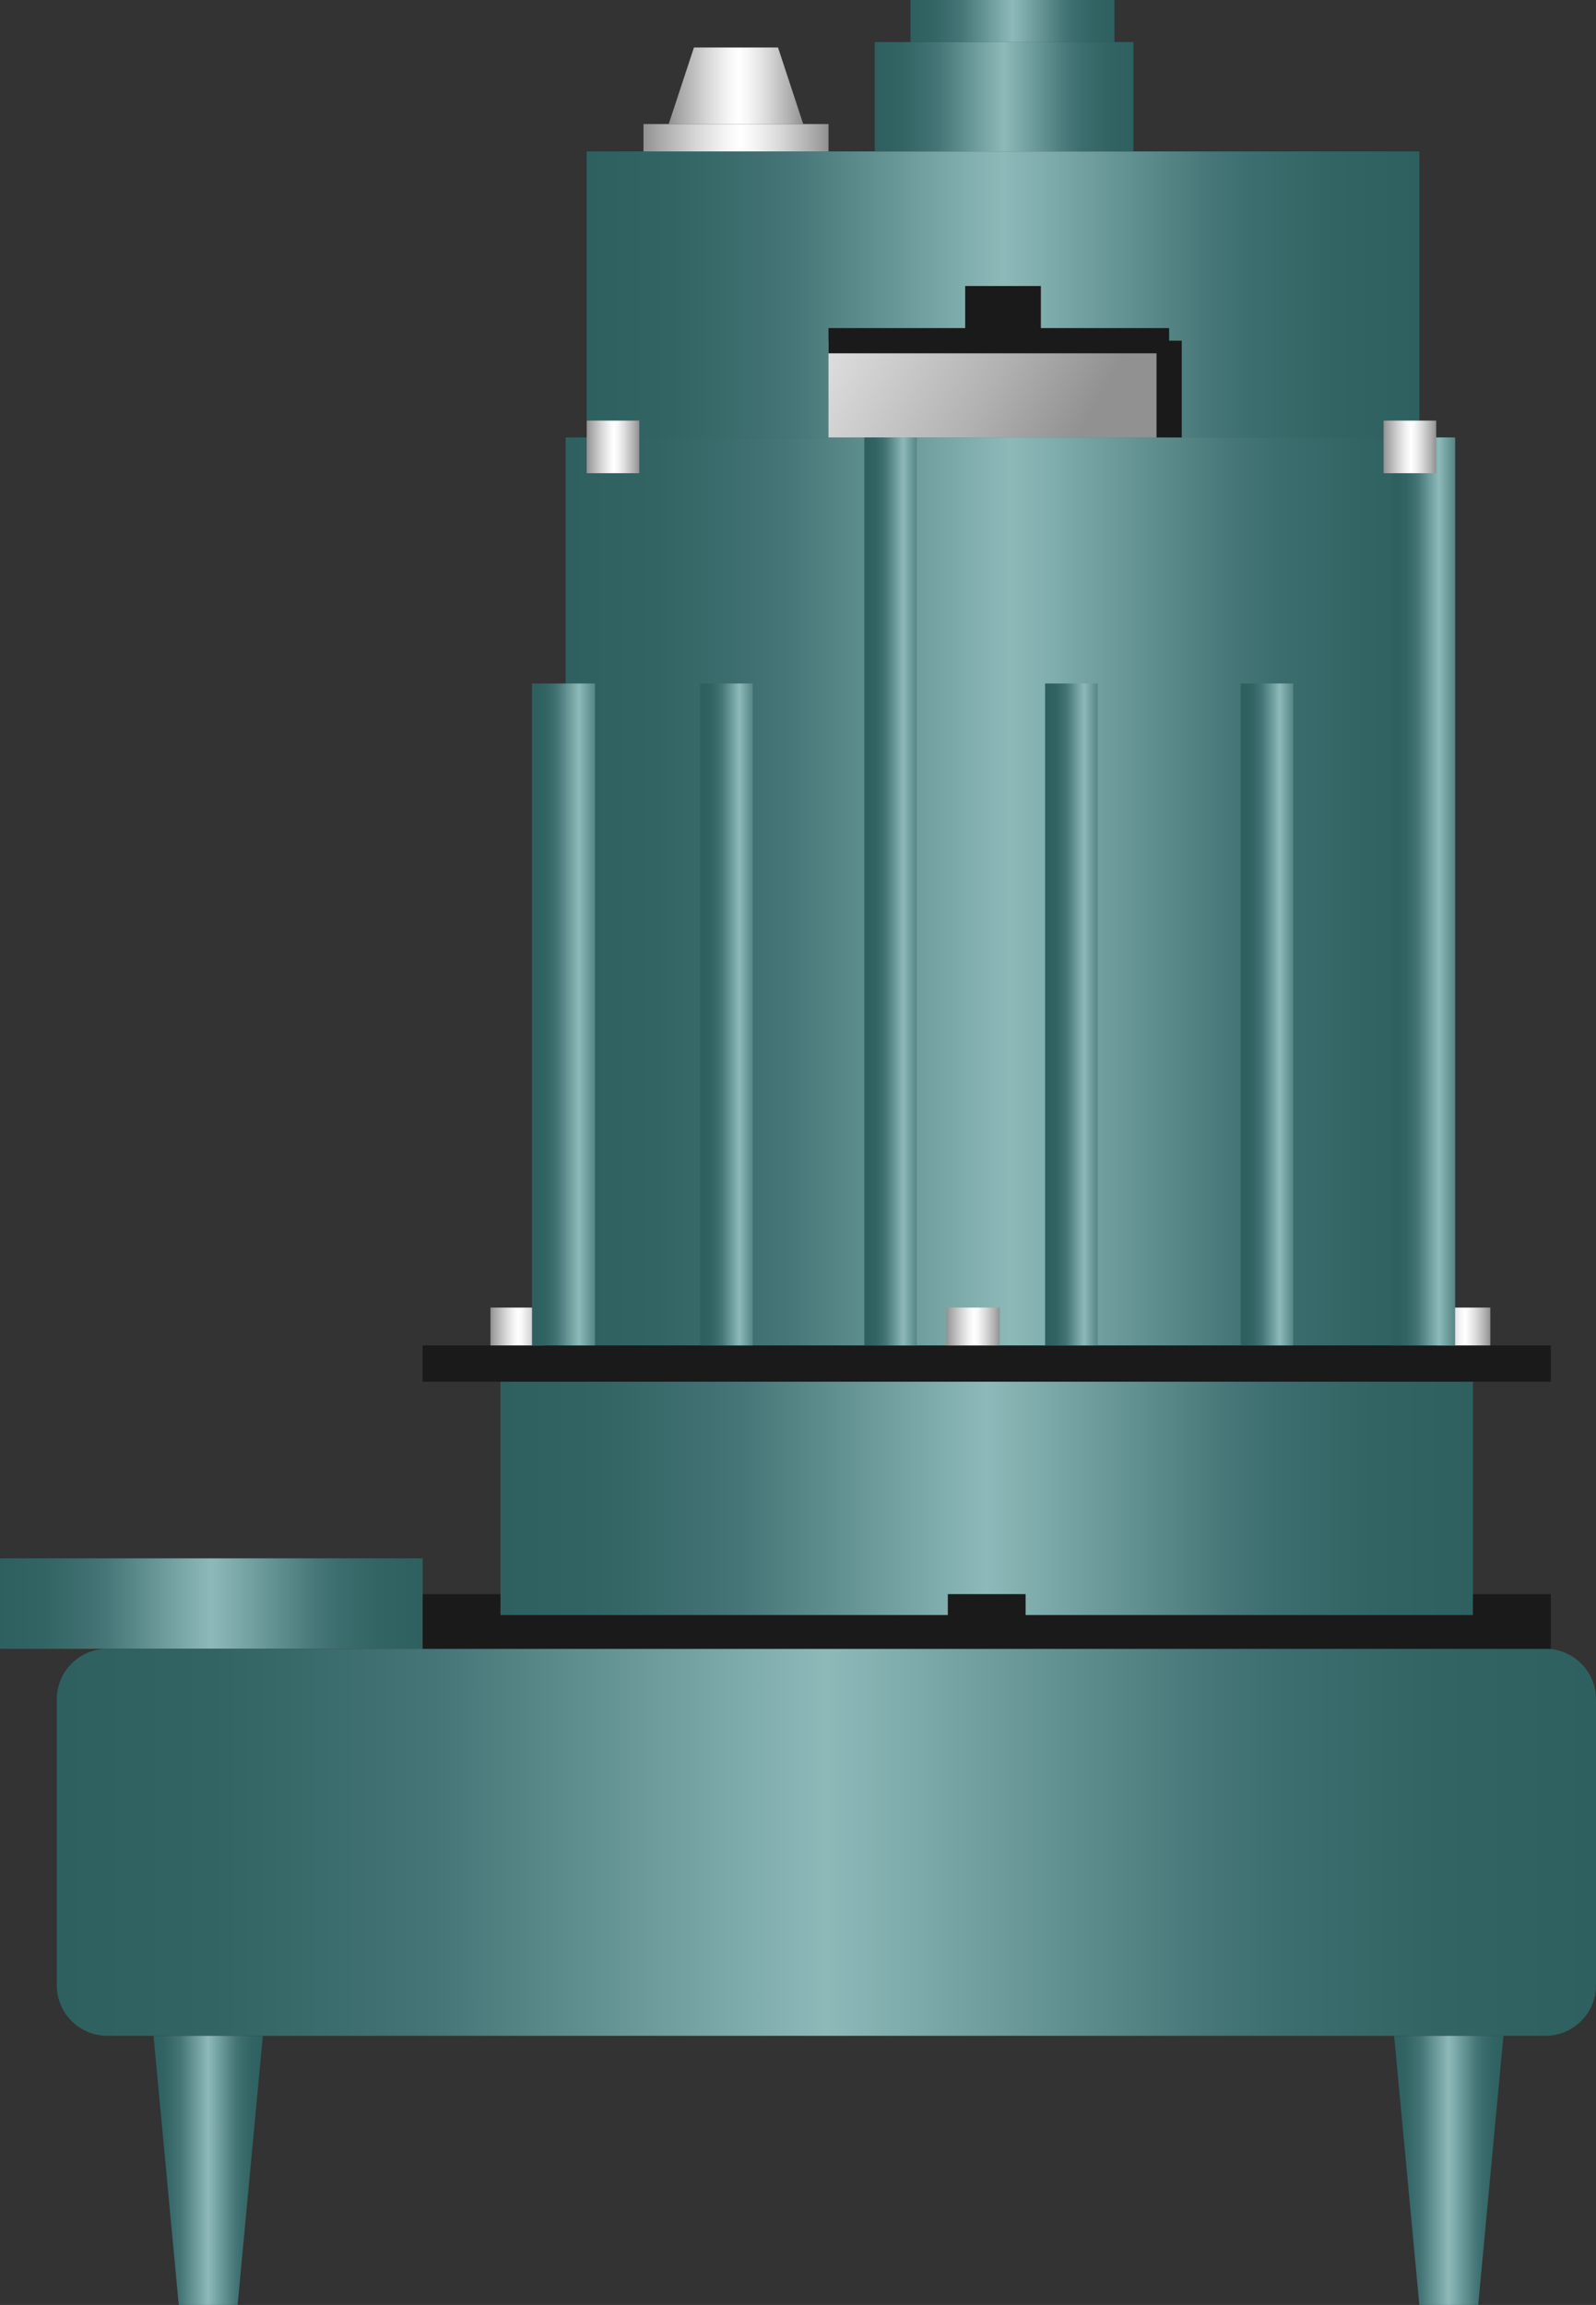 <?xml version="1.0" encoding="utf-8"?>
<!-- Generator: Adobe Illustrator 15.0.0, SVG Export Plug-In . SVG Version: 6.00 Build 0)  -->
<!DOCTYPE svg PUBLIC "-//W3C//DTD SVG 1.0//EN" "http://www.w3.org/TR/2001/REC-SVG-20010904/DTD/svg10.dtd">
<svg version="1.0" id="_x37_1" xmlns="http://www.w3.org/2000/svg" xmlns:xlink="http://www.w3.org/1999/xlink" x="0px" y="0px"
	 width="63.251px" height="91.333px" viewBox="0 0 63.251 91.333" enable-background="new 0 0 63.251 91.333" xml:space="preserve">
<rect x="0" y="0" width="63.251" height="91.333" fill="#333333" stroke="none"/>
<g>
	<linearGradient id="SVGID_1_" gradientUnits="userSpaceOnUse" x1="23.251" y1="11.666" x2="56.251" y2="11.666">
		<stop  offset="0" style="stop-color:#2E6060"/>
		<stop  offset="0.101" style="stop-color:#326464"/>
		<stop  offset="0.211" style="stop-color:#407071"/>
		<stop  offset="0.25" style="stop-color:#467677"/>
		<stop  offset="0.5" style="stop-color:#8DBAB9"/>
		<stop  offset="0.75" style="stop-color:#467677"/>
		<stop  offset="0.798" style="stop-color:#3D6E6F"/>
		<stop  offset="0.897" style="stop-color:#326464"/>
		<stop  offset="1" style="stop-color:#2E6060"/>
	</linearGradient>
	<rect x="23.251" y="6" fill="url(#SVGID_1_)" width="33" height="11.333"/>
	<linearGradient id="SVGID_2_" gradientUnits="userSpaceOnUse" x1="0" y1="63.541" x2="16.75" y2="63.541">
		<stop  offset="0" style="stop-color:#2E6060"/>
		<stop  offset="0.101" style="stop-color:#326464"/>
		<stop  offset="0.211" style="stop-color:#407071"/>
		<stop  offset="0.25" style="stop-color:#467677"/>
		<stop  offset="0.5" style="stop-color:#8DBAB9"/>
		<stop  offset="0.75" style="stop-color:#467677"/>
		<stop  offset="0.798" style="stop-color:#3D6E6F"/>
		<stop  offset="0.897" style="stop-color:#326464"/>
		<stop  offset="1" style="stop-color:#2E6060"/>
	</linearGradient>
	<rect y="61.749" fill="url(#SVGID_2_)" width="16.75" height="3.584"/>
	<linearGradient id="SVGID_3_" gradientUnits="userSpaceOnUse" x1="2.251" y1="73" x2="63.251" y2="73">
		<stop  offset="0" style="stop-color:#2E6060"/>
		<stop  offset="0.101" style="stop-color:#326464"/>
		<stop  offset="0.211" style="stop-color:#407071"/>
		<stop  offset="0.25" style="stop-color:#467677"/>
		<stop  offset="0.5" style="stop-color:#8DBAB9"/>
		<stop  offset="0.75" style="stop-color:#467677"/>
		<stop  offset="0.798" style="stop-color:#3D6E6F"/>
		<stop  offset="0.897" style="stop-color:#326464"/>
		<stop  offset="1" style="stop-color:#2E6060"/>
	</linearGradient>
	<path fill="url(#SVGID_3_)" d="M63.251,78.667c0,1.104-0.896,2-2,2h-57c-1.104,0-2-0.896-2-2V67.333c0-1.104,0.896-2,2-2h57
		c1.104,0,2,0.896,2,2V78.667z"/>
	<linearGradient id="SVGID_4_" gradientUnits="userSpaceOnUse" x1="6.084" y1="86" x2="10.417" y2="86">
		<stop  offset="0" style="stop-color:#2E6060"/>
		<stop  offset="0.101" style="stop-color:#326464"/>
		<stop  offset="0.211" style="stop-color:#407071"/>
		<stop  offset="0.25" style="stop-color:#467677"/>
		<stop  offset="0.5" style="stop-color:#8DBAB9"/>
		<stop  offset="0.75" style="stop-color:#467677"/>
		<stop  offset="0.798" style="stop-color:#3D6E6F"/>
		<stop  offset="0.897" style="stop-color:#326464"/>
		<stop  offset="1" style="stop-color:#2E6060"/>
	</linearGradient>
	<polygon fill="url(#SVGID_4_)" points="9.417,91.333 7.084,91.333 6.084,80.667 10.417,80.667 	"/>
	<linearGradient id="SVGID_5_" gradientUnits="userSpaceOnUse" x1="55.25" y1="86" x2="59.583" y2="86">
		<stop  offset="0" style="stop-color:#2E6060"/>
		<stop  offset="0.101" style="stop-color:#326464"/>
		<stop  offset="0.211" style="stop-color:#407071"/>
		<stop  offset="0.25" style="stop-color:#467677"/>
		<stop  offset="0.5" style="stop-color:#8DBAB9"/>
		<stop  offset="0.75" style="stop-color:#467677"/>
		<stop  offset="0.798" style="stop-color:#3D6E6F"/>
		<stop  offset="0.897" style="stop-color:#326464"/>
		<stop  offset="1" style="stop-color:#2E6060"/>
	</linearGradient>
	<polygon fill="url(#SVGID_5_)" points="58.583,91.333 56.25,91.333 55.25,80.667 59.583,80.667 	"/>
	<linearGradient id="SVGID_6_" gradientUnits="userSpaceOnUse" x1="22.417" y1="35.708" x2="57.668" y2="35.708">
		<stop  offset="0" style="stop-color:#2E6060"/>
		<stop  offset="0.101" style="stop-color:#326464"/>
		<stop  offset="0.211" style="stop-color:#407071"/>
		<stop  offset="0.25" style="stop-color:#467677"/>
		<stop  offset="0.5" style="stop-color:#8DBAB9"/>
		<stop  offset="0.75" style="stop-color:#467677"/>
		<stop  offset="0.798" style="stop-color:#3D6E6F"/>
		<stop  offset="0.897" style="stop-color:#326464"/>
		<stop  offset="1" style="stop-color:#2E6060"/>
	</linearGradient>
	<rect x="22.417" y="17.333" fill="url(#SVGID_6_)" width="35.251" height="36.75"/>
	<linearGradient id="SVGID_7_" gradientUnits="userSpaceOnUse" x1="10.809" y1="-0.47" x2="42.809" y2="17.197">
		<stop  offset="0.522" style="stop-color:#FFFFFF"/>
		<stop  offset="0.599" style="stop-color:#F5F5F5"/>
		<stop  offset="0.728" style="stop-color:#DBDBDB"/>
		<stop  offset="0.892" style="stop-color:#B1B1B1"/>
		<stop  offset="1" style="stop-color:#929192"/>
	</linearGradient>
	<rect x="32.834" y="13.5" fill="url(#SVGID_7_)" width="13.5" height="3.833"/>
	<rect x="38.251" y="11.333" fill="#1A1A1A" width="3" height="2.167"/>
	<linearGradient id="SVGID_8_" gradientUnits="userSpaceOnUse" x1="34.667" y1="3.833" x2="44.918" y2="3.833">
		<stop  offset="0" style="stop-color:#2E6060"/>
		<stop  offset="0.101" style="stop-color:#326464"/>
		<stop  offset="0.211" style="stop-color:#407071"/>
		<stop  offset="0.25" style="stop-color:#467677"/>
		<stop  offset="0.5" style="stop-color:#8DBAB9"/>
		<stop  offset="0.75" style="stop-color:#467677"/>
		<stop  offset="0.798" style="stop-color:#3D6E6F"/>
		<stop  offset="0.897" style="stop-color:#326464"/>
		<stop  offset="1" style="stop-color:#2E6060"/>
	</linearGradient>
	<rect x="34.667" y="1.666" fill="url(#SVGID_8_)" width="10.251" height="4.334"/>
	<linearGradient id="SVGID_9_" gradientUnits="userSpaceOnUse" x1="36.084" y1="0.833" x2="44.167" y2="0.833">
		<stop  offset="0" style="stop-color:#2E6060"/>
		<stop  offset="0.101" style="stop-color:#326464"/>
		<stop  offset="0.211" style="stop-color:#407071"/>
		<stop  offset="0.25" style="stop-color:#467677"/>
		<stop  offset="0.5" style="stop-color:#8DBAB9"/>
		<stop  offset="0.75" style="stop-color:#467677"/>
		<stop  offset="0.798" style="stop-color:#3D6E6F"/>
		<stop  offset="0.897" style="stop-color:#326464"/>
		<stop  offset="1" style="stop-color:#2E6060"/>
	</linearGradient>
	<rect x="36.084" fill="url(#SVGID_9_)" width="8.083" height="1.666"/>
	<linearGradient id="SVGID_10_" gradientUnits="userSpaceOnUse" x1="25.501" y1="5.458" x2="32.834" y2="5.458">
		<stop  offset="0" style="stop-color:#929192"/>
		<stop  offset="0.082" style="stop-color:#A7A7A7"/>
		<stop  offset="0.282" style="stop-color:#D7D6D7"/>
		<stop  offset="0.436" style="stop-color:#F4F4F4"/>
		<stop  offset="0.522" style="stop-color:#FFFFFF"/>
		<stop  offset="0.599" style="stop-color:#F5F5F5"/>
		<stop  offset="0.728" style="stop-color:#DBDBDB"/>
		<stop  offset="0.892" style="stop-color:#B1B1B1"/>
		<stop  offset="1" style="stop-color:#929192"/>
	</linearGradient>
	<rect x="25.501" y="4.916" fill="url(#SVGID_10_)" width="7.333" height="1.084"/>
	<linearGradient id="SVGID_11_" gradientUnits="userSpaceOnUse" x1="26.501" y1="3.399" x2="31.834" y2="3.399">
		<stop  offset="0" style="stop-color:#929192"/>
		<stop  offset="0.082" style="stop-color:#A7A7A7"/>
		<stop  offset="0.282" style="stop-color:#D7D6D7"/>
		<stop  offset="0.436" style="stop-color:#F4F4F4"/>
		<stop  offset="0.522" style="stop-color:#FFFFFF"/>
		<stop  offset="0.599" style="stop-color:#F5F5F5"/>
		<stop  offset="0.728" style="stop-color:#DBDBDB"/>
		<stop  offset="0.892" style="stop-color:#B1B1B1"/>
		<stop  offset="1" style="stop-color:#929192"/>
	</linearGradient>
	<polygon fill="url(#SVGID_11_)" points="31.834,4.916 26.501,4.916 27.501,1.883 30.834,1.883 	"/>
	<linearGradient id="SVGID_12_" gradientUnits="userSpaceOnUse" x1="19.833" y1="59.374" x2="58.375" y2="59.374">
		<stop  offset="0" style="stop-color:#2E6060"/>
		<stop  offset="0.101" style="stop-color:#326464"/>
		<stop  offset="0.211" style="stop-color:#407071"/>
		<stop  offset="0.25" style="stop-color:#467677"/>
		<stop  offset="0.5" style="stop-color:#8DBAB9"/>
		<stop  offset="0.75" style="stop-color:#467677"/>
		<stop  offset="0.798" style="stop-color:#3D6E6F"/>
		<stop  offset="0.897" style="stop-color:#326464"/>
		<stop  offset="1" style="stop-color:#2E6060"/>
	</linearGradient>
	<rect x="19.833" y="54.749" fill="url(#SVGID_12_)" width="38.542" height="9.251"/>
	<rect x="16.75" y="53.312" fill="#1A1A1A" width="44.708" height="1.438"/>
	<linearGradient id="SVGID_13_" gradientUnits="userSpaceOnUse" x1="19.438" y1="52.562" x2="21.562" y2="52.562">
		<stop  offset="0" style="stop-color:#929192"/>
		<stop  offset="0.082" style="stop-color:#A7A7A7"/>
		<stop  offset="0.282" style="stop-color:#D7D6D7"/>
		<stop  offset="0.436" style="stop-color:#F4F4F4"/>
		<stop  offset="0.522" style="stop-color:#FFFFFF"/>
		<stop  offset="0.599" style="stop-color:#F5F5F5"/>
		<stop  offset="0.728" style="stop-color:#DBDBDB"/>
		<stop  offset="0.892" style="stop-color:#B1B1B1"/>
		<stop  offset="1" style="stop-color:#929192"/>
	</linearGradient>
	<rect x="19.438" y="51.812" fill="url(#SVGID_13_)" width="2.125" height="1.5"/>
	<linearGradient id="SVGID_14_" gradientUnits="userSpaceOnUse" x1="56.938" y1="52.562" x2="59.062" y2="52.562">
		<stop  offset="0" style="stop-color:#929192"/>
		<stop  offset="0.082" style="stop-color:#A7A7A7"/>
		<stop  offset="0.282" style="stop-color:#D7D6D7"/>
		<stop  offset="0.436" style="stop-color:#F4F4F4"/>
		<stop  offset="0.522" style="stop-color:#FFFFFF"/>
		<stop  offset="0.599" style="stop-color:#F5F5F5"/>
		<stop  offset="0.728" style="stop-color:#DBDBDB"/>
		<stop  offset="0.892" style="stop-color:#B1B1B1"/>
		<stop  offset="1" style="stop-color:#929192"/>
	</linearGradient>
	<rect x="56.938" y="51.812" fill="url(#SVGID_14_)" width="2.125" height="1.5"/>
	<linearGradient id="SVGID_15_" gradientUnits="userSpaceOnUse" x1="37.5" y1="52.562" x2="39.625" y2="52.562">
		<stop  offset="0" style="stop-color:#929192"/>
		<stop  offset="0.082" style="stop-color:#A7A7A7"/>
		<stop  offset="0.282" style="stop-color:#D7D6D7"/>
		<stop  offset="0.436" style="stop-color:#F4F4F4"/>
		<stop  offset="0.522" style="stop-color:#FFFFFF"/>
		<stop  offset="0.599" style="stop-color:#F5F5F5"/>
		<stop  offset="0.728" style="stop-color:#DBDBDB"/>
		<stop  offset="0.892" style="stop-color:#B1B1B1"/>
		<stop  offset="1" style="stop-color:#929192"/>
	</linearGradient>
	<rect x="37.5" y="51.812" fill="url(#SVGID_15_)" width="2.125" height="1.5"/>
	<linearGradient id="SVGID_16_" gradientUnits="userSpaceOnUse" x1="21.296" y1="40.197" x2="24.588" y2="40.197">
		<stop  offset="0" style="stop-color:#2E6060"/>
		<stop  offset="0.101" style="stop-color:#326464"/>
		<stop  offset="0.211" style="stop-color:#407071"/>
		<stop  offset="0.25" style="stop-color:#467677"/>
		<stop  offset="0.5" style="stop-color:#8DBAB9"/>
		<stop  offset="0.75" style="stop-color:#467677"/>
		<stop  offset="0.798" style="stop-color:#3D6E6F"/>
		<stop  offset="0.897" style="stop-color:#326464"/>
		<stop  offset="1" style="stop-color:#2E6060"/>
	</linearGradient>
	<rect x="21.084" y="27.083" fill="url(#SVGID_16_)" width="2.5" height="26.229"/>
	<linearGradient id="SVGID_17_" gradientUnits="userSpaceOnUse" x1="55.38" y1="35.322" x2="58.672" y2="35.322">
		<stop  offset="0" style="stop-color:#2E6060"/>
		<stop  offset="0.101" style="stop-color:#326464"/>
		<stop  offset="0.211" style="stop-color:#407071"/>
		<stop  offset="0.25" style="stop-color:#467677"/>
		<stop  offset="0.5" style="stop-color:#8DBAB9"/>
		<stop  offset="0.75" style="stop-color:#467677"/>
		<stop  offset="0.798" style="stop-color:#3D6E6F"/>
		<stop  offset="0.897" style="stop-color:#326464"/>
		<stop  offset="1" style="stop-color:#2E6060"/>
	</linearGradient>
	<rect x="55.168" y="17.333" fill="url(#SVGID_17_)" width="2.5" height="35.979"/>
	<linearGradient id="SVGID_18_" gradientUnits="userSpaceOnUse" x1="27.928" y1="40.197" x2="30.671" y2="40.197">
		<stop  offset="0" style="stop-color:#2E6060"/>
		<stop  offset="0.101" style="stop-color:#326464"/>
		<stop  offset="0.211" style="stop-color:#407071"/>
		<stop  offset="0.25" style="stop-color:#467677"/>
		<stop  offset="0.5" style="stop-color:#8DBAB9"/>
		<stop  offset="0.75" style="stop-color:#467677"/>
		<stop  offset="0.798" style="stop-color:#3D6E6F"/>
		<stop  offset="0.897" style="stop-color:#326464"/>
		<stop  offset="1" style="stop-color:#2E6060"/>
	</linearGradient>
	<rect x="27.751" y="27.083" fill="url(#SVGID_18_)" width="2.083" height="26.229"/>
	<linearGradient id="SVGID_19_" gradientUnits="userSpaceOnUse" x1="41.595" y1="40.197" x2="44.338" y2="40.197">
		<stop  offset="0" style="stop-color:#2E6060"/>
		<stop  offset="0.101" style="stop-color:#326464"/>
		<stop  offset="0.211" style="stop-color:#407071"/>
		<stop  offset="0.25" style="stop-color:#467677"/>
		<stop  offset="0.5" style="stop-color:#8DBAB9"/>
		<stop  offset="0.75" style="stop-color:#467677"/>
		<stop  offset="0.798" style="stop-color:#3D6E6F"/>
		<stop  offset="0.897" style="stop-color:#326464"/>
		<stop  offset="1" style="stop-color:#2E6060"/>
	</linearGradient>
	<rect x="41.418" y="27.083" fill="url(#SVGID_19_)" width="2.083" height="26.229"/>
	<linearGradient id="SVGID_20_" gradientUnits="userSpaceOnUse" x1="49.345" y1="40.197" x2="52.088" y2="40.197">
		<stop  offset="0" style="stop-color:#2E6060"/>
		<stop  offset="0.101" style="stop-color:#326464"/>
		<stop  offset="0.211" style="stop-color:#407071"/>
		<stop  offset="0.25" style="stop-color:#467677"/>
		<stop  offset="0.5" style="stop-color:#8DBAB9"/>
		<stop  offset="0.75" style="stop-color:#467677"/>
		<stop  offset="0.798" style="stop-color:#3D6E6F"/>
		<stop  offset="0.897" style="stop-color:#326464"/>
		<stop  offset="1" style="stop-color:#2E6060"/>
	</linearGradient>
	<rect x="49.168" y="27.083" fill="url(#SVGID_20_)" width="2.083" height="26.229"/>
	<linearGradient id="SVGID_21_" gradientUnits="userSpaceOnUse" x1="34.428" y1="35.322" x2="37.171" y2="35.322">
		<stop  offset="0" style="stop-color:#2E6060"/>
		<stop  offset="0.101" style="stop-color:#326464"/>
		<stop  offset="0.211" style="stop-color:#407071"/>
		<stop  offset="0.25" style="stop-color:#467677"/>
		<stop  offset="0.5" style="stop-color:#8DBAB9"/>
		<stop  offset="0.75" style="stop-color:#467677"/>
		<stop  offset="0.798" style="stop-color:#3D6E6F"/>
		<stop  offset="0.897" style="stop-color:#326464"/>
		<stop  offset="1" style="stop-color:#2E6060"/>
	</linearGradient>
	<rect x="34.251" y="17.333" fill="url(#SVGID_21_)" width="2.083" height="35.979"/>
	<linearGradient id="SVGID_22_" gradientUnits="userSpaceOnUse" x1="54.834" y1="17.708" x2="56.918" y2="17.708">
		<stop  offset="0" style="stop-color:#929192"/>
		<stop  offset="0.082" style="stop-color:#A7A7A7"/>
		<stop  offset="0.282" style="stop-color:#D7D6D7"/>
		<stop  offset="0.436" style="stop-color:#F4F4F4"/>
		<stop  offset="0.522" style="stop-color:#FFFFFF"/>
		<stop  offset="0.599" style="stop-color:#F5F5F5"/>
		<stop  offset="0.728" style="stop-color:#DBDBDB"/>
		<stop  offset="0.892" style="stop-color:#B1B1B1"/>
		<stop  offset="1" style="stop-color:#929192"/>
	</linearGradient>
	<rect x="54.834" y="16.666" fill="url(#SVGID_22_)" width="2.084" height="2.084"/>
	<linearGradient id="SVGID_23_" gradientUnits="userSpaceOnUse" x1="23.251" y1="17.708" x2="25.335" y2="17.708">
		<stop  offset="0" style="stop-color:#929192"/>
		<stop  offset="0.082" style="stop-color:#A7A7A7"/>
		<stop  offset="0.282" style="stop-color:#D7D6D7"/>
		<stop  offset="0.436" style="stop-color:#F4F4F4"/>
		<stop  offset="0.522" style="stop-color:#FFFFFF"/>
		<stop  offset="0.599" style="stop-color:#F5F5F5"/>
		<stop  offset="0.728" style="stop-color:#DBDBDB"/>
		<stop  offset="0.892" style="stop-color:#B1B1B1"/>
		<stop  offset="1" style="stop-color:#929192"/>
	</linearGradient>
	<rect x="23.251" y="16.666" fill="url(#SVGID_23_)" width="2.084" height="2.084"/>
	<line fill="none" stroke="#1A1A1A" x1="32.834" y1="13.5" x2="46.334" y2="13.5"/>
	<line fill="none" stroke="#1A1A1A" x1="46.334" y1="13.5" x2="46.334" y2="17.333"/>
	<polygon fill="#1A1A1A" points="58.375,63.166 58.375,64 40.646,64 40.646,63.166 37.563,63.166 37.563,64 19.833,64 
		19.833,63.166 16.75,63.166 16.75,64 16.75,65.333 19.833,65.333 37.563,65.333 40.646,65.333 58.375,65.333 61.458,65.333 
		61.458,64 61.458,63.166 	"/>
</g>
</svg>
